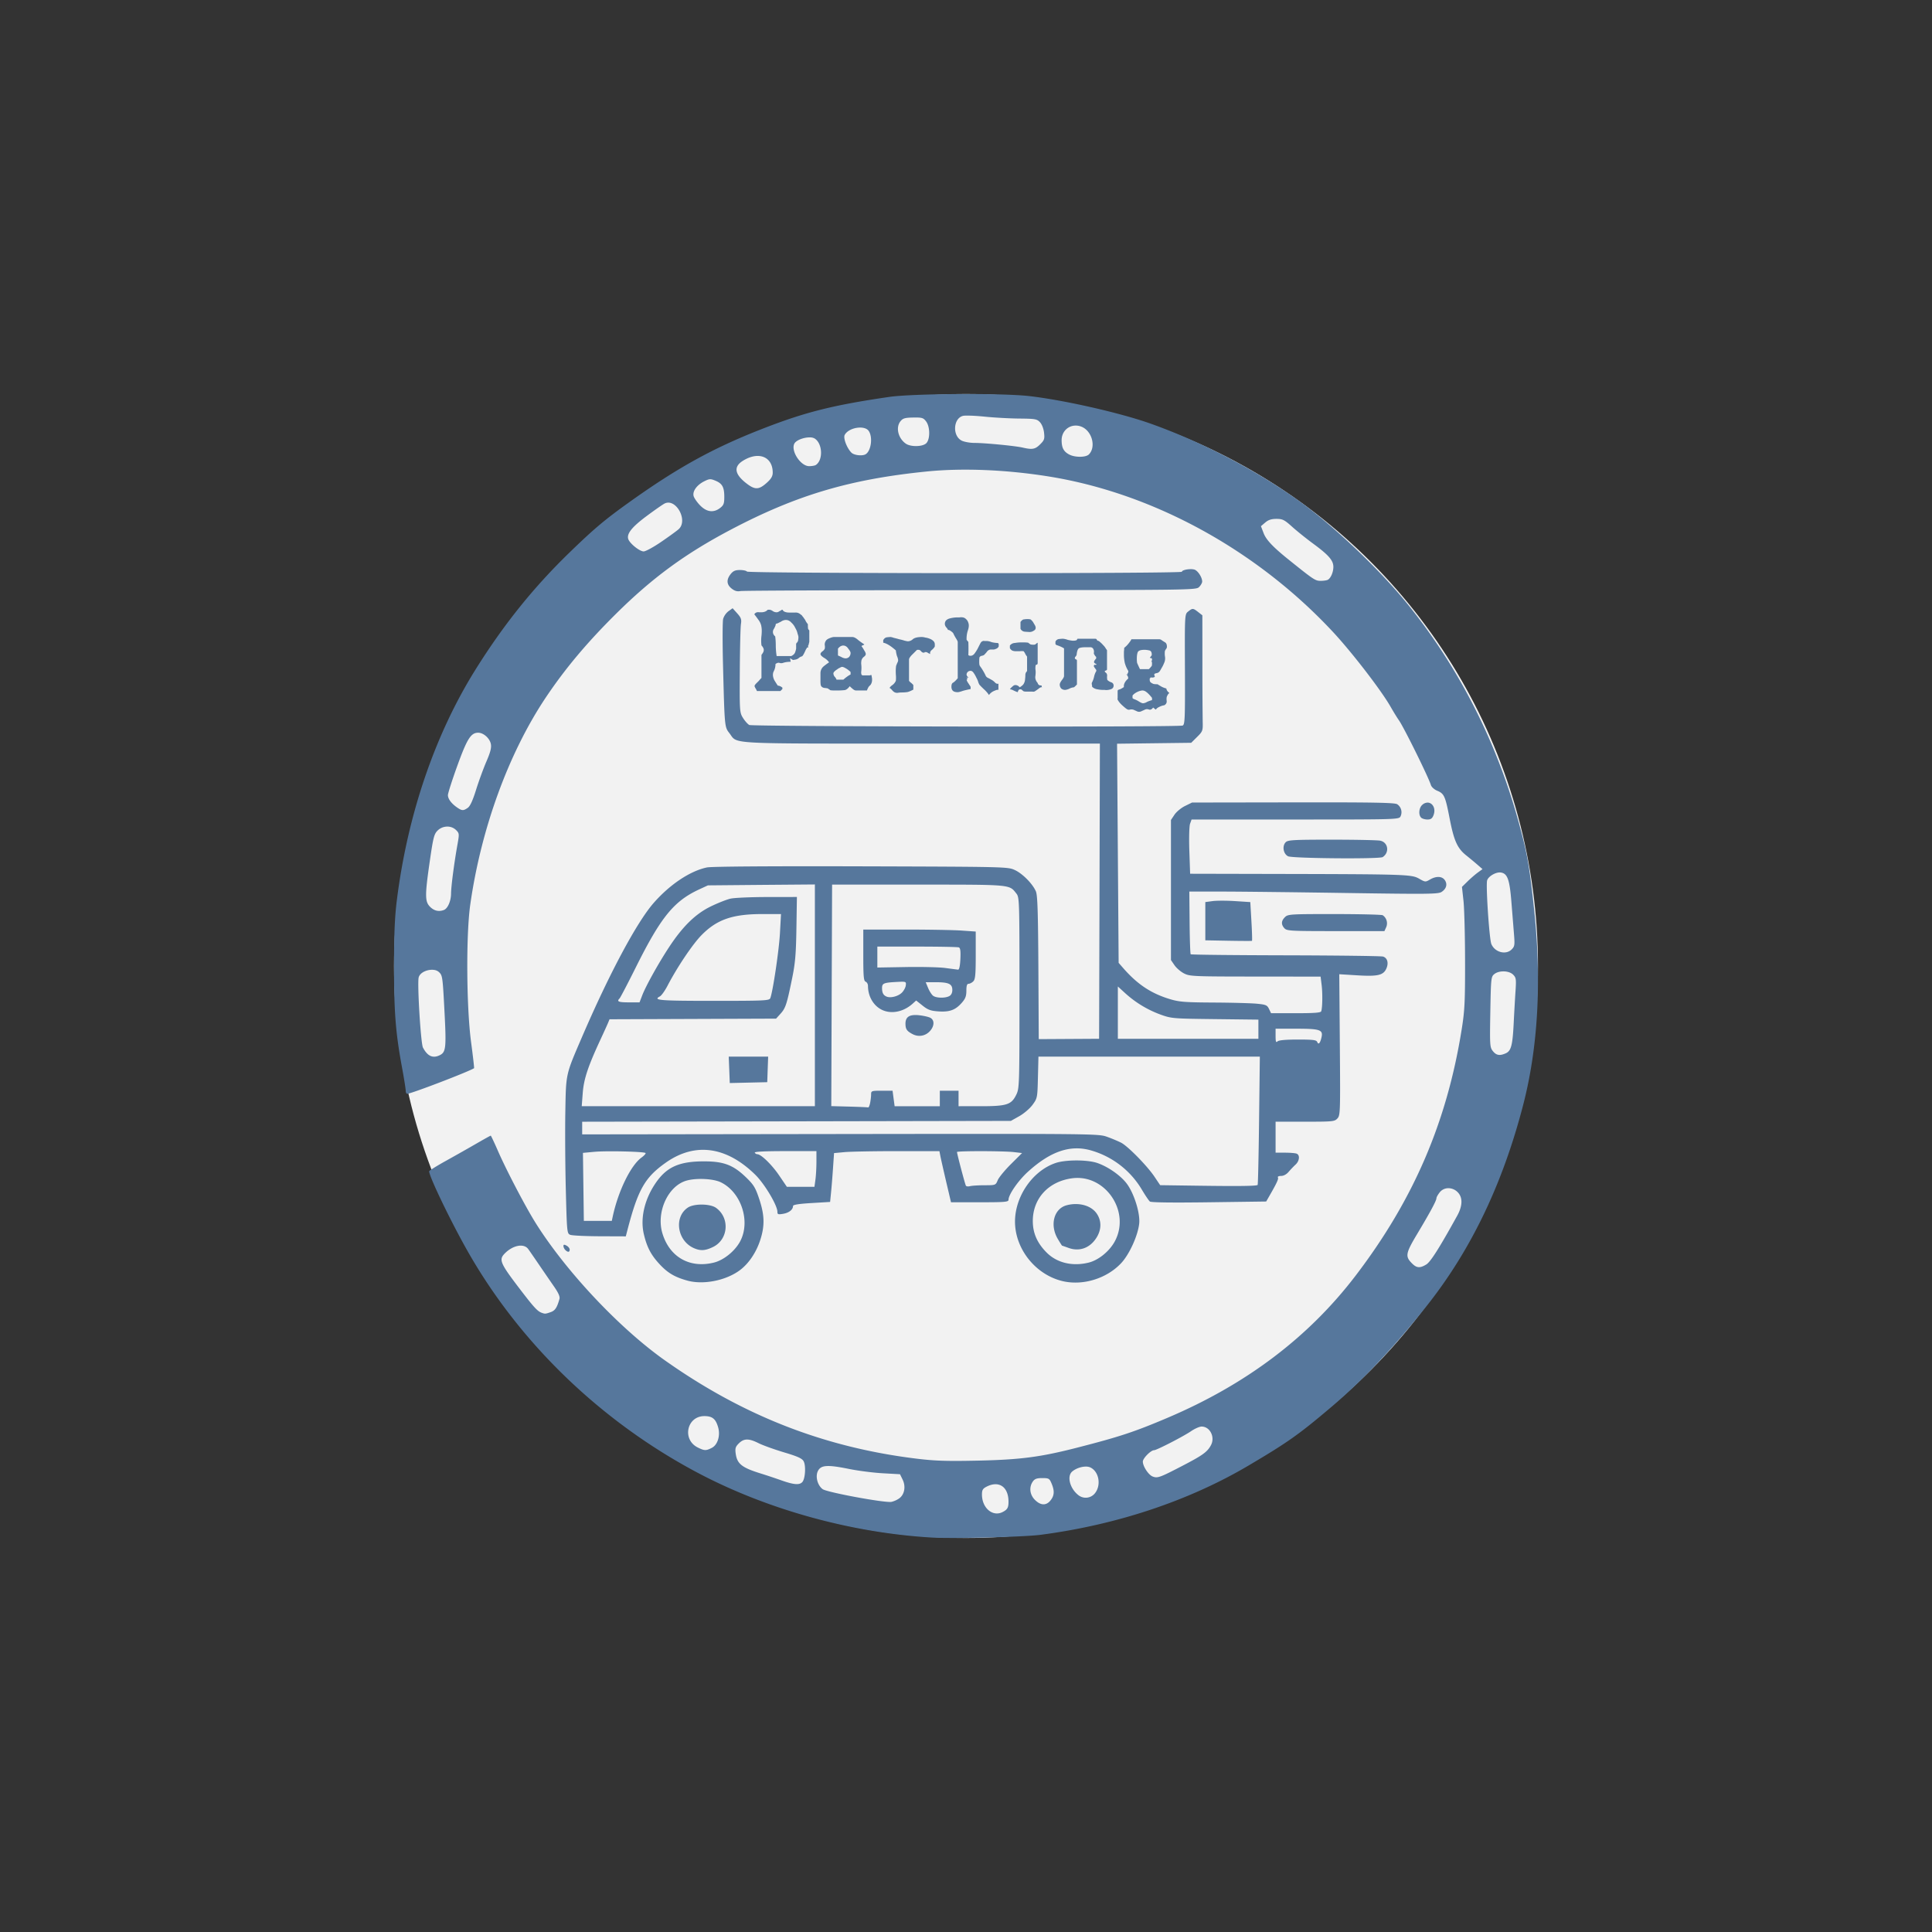 <svg width="456" height="456" viewBox="0 0 120.65 120.65" xmlns="http://www.w3.org/2000/svg"><rect x="0" y="0" width="120.65" height="120.65" fill="#333333" stroke="none"/><g paint-order="markers stroke fill"><circle cx="60.325" cy="60.325" r="35.719" fill="#f2f2f2"/><path style="-inkscape-font-specification:'FBI Old Report, Normal'" d="M59.828 24.608c-1.798.01-3.569.072-4.308.18-3.532.515-5.272.955-7.997 2.024-3.024 1.186-5.226 2.404-8.228 4.55-1.528 1.092-2.176 1.637-3.705 3.117-2.257 2.184-4.126 4.508-5.88 7.31-2.544 4.063-4.26 9.086-4.929 14.436-.128 1.027-.174 2.09-.175 4.097-.001 2.887.1 4.174.494 6.312.13.703.236 1.367.236 1.475 0 .108.042.197.093.197.238 0 3.874-1.393 4.176-1.6.015-.01-.07-.754-.19-1.653-.288-2.188-.315-6.68-.049-8.554.674-4.753 2.396-9.474 4.727-12.955 1.196-1.785 2.564-3.416 4.356-5.193 2.294-2.275 4.358-3.787 7.23-5.296 4.078-2.142 7.4-3.127 12.182-3.61 2.232-.226 4.96-.116 7.607.306 6.511 1.04 12.971 4.567 17.756 9.694 1.187 1.271 3.03 3.662 3.617 4.693.18.315.41.69.511.831.305.425 1.848 3.547 2.005 4.056.038.122.212.28.394.355.436.18.506.338.777 1.738.269 1.387.48 1.858 1.037 2.302.221.177.54.441.708.588l.307.267-.293.213c-.16.117-.45.367-.641.555l-.35.343.096.871c.052.48.096 2.178.098 3.775.004 2.525-.023 3.076-.209 4.24-.924 5.8-3.006 10.64-6.61 15.37-2.941 3.859-6.837 6.806-11.764 8.899-2.077.882-2.999 1.186-5.684 1.874-2.27.58-3.509.741-6.175.799-1.892.04-2.652.017-3.755-.116-5.8-.7-10.885-2.684-15.798-6.164-2.825-2.002-6.156-5.546-8.047-8.563-.636-1.015-1.831-3.3-2.358-4.51-.226-.518-.427-.942-.445-.942-.019 0-.42.222-.892.495-.471.273-1.329.758-1.905 1.078-.577.32-1.049.614-1.049.654 0 .323 1.328 3.085 2.372 4.933 3.248 5.75 8.306 10.645 14.307 13.846 4.357 2.324 9.65 3.796 14.724 4.094 1.303.076 5.736-.036 6.778-.172 4.74-.618 9.245-2.117 12.971-4.316 2.47-1.458 3.161-1.947 5.218-3.692 1.953-1.658 3.852-3.671 5.918-6.276 2.762-3.481 4.743-7.602 6.024-12.532.94-3.615 1.172-7.774.685-12.287-.292-2.701-.415-3.404-.932-5.304-1.381-5.078-3.734-9.712-6.959-13.709-1.749-2.168-4.687-4.955-6.833-6.484-2.688-1.914-6.033-3.654-9.193-4.782-1.888-.674-5.39-1.471-7.581-1.727-.847-.099-2.672-.14-4.47-.13zm.824 1.35c.24.01.536.03.828.06.584.06 1.556.114 2.16.12 1.004.009 1.113.028 1.303.228.121.129.227.398.256.655.044.39.018.469-.248.732-.307.305-.486.337-1.092.197-.462-.107-2.35-.29-2.997-.29-.288 0-.653-.065-.81-.146-.594-.304-.521-1.411.101-1.547.073-.015.258-.018.499-.008zm-3.626.116c.553-.009.633.015.806.242.25.327.261 1.09.022 1.353-.213.233-.974.254-1.289.035-.481-.335-.642-1.019-.33-1.4.148-.183.28-.221.791-.23zm10.067.506a.947.947 0 01.456.072c.653.272.91 1.268.448 1.728-.194.192-.878.193-1.234 0-.342-.183-.466-.42-.466-.893 0-.503.357-.866.796-.907zm-13.6.14c.31-.052.621 0 .754.188.265.375.16 1.229-.18 1.453-.197.13-.725.076-.895-.092-.287-.285-.526-.916-.421-1.11.124-.231.432-.388.742-.44zm-2.928.594a.604.604 0 01.306.068c.497.309.545 1.346.075 1.656-.059.04-.246.072-.415.073-.524.002-1.146-.928-.932-1.394.104-.227.598-.406.966-.403zm-3.163 1.162c.503.039.853.411.853 1.04 0 .216-.095.382-.35.614-.503.457-.742.472-1.261.08-.764-.58-.852-1.051-.267-1.425.368-.234.724-.332 1.025-.309zm-3.065 1.453c.095-.005.189.027.343.09.428.178.551.405.551 1.016 0 .406-.04.515-.257.684-.407.318-.842.263-1.252-.156-.192-.196-.375-.461-.408-.59-.076-.302.209-.692.673-.921.159-.079.255-.119.35-.123zm-2.575 1.46c.62.034 1.153 1.181.617 1.66-.121.107-.611.463-1.09.79-.478.328-.97.596-1.094.596-.254 0-.874-.5-.962-.775-.106-.331.23-.751 1.145-1.432.497-.37 1-.72 1.117-.78a.516.516 0 01.267-.059zm37.95 1.014c.382 0 .494.056.977.49.3.27.894.747 1.32 1.06.965.71 1.257 1.046 1.257 1.446 0 .32-.148.679-.331.8-.06.04-.262.072-.452.073-.344.002-.423-.05-1.986-1.305-.993-.796-1.424-1.25-1.585-1.668l-.169-.44.268-.228c.194-.165.386-.228.7-.228zm-5.367 3.14c-.253.002-.538.075-.538.162 0 .123-27.085.111-27.161-.012-.034-.053-.23-.096-.438-.096-.292 0-.424.057-.58.254-.277.35-.255.658.065.907.189.148.347.192.543.153.152-.03 6.616-.056 14.364-.058 13.896-.004 14.092-.006 14.282-.195.105-.105.192-.258.192-.34 0-.272-.28-.696-.498-.752a.91.91 0 00-.23-.024zm-28.595 2.44l-.258.186a.995.995 0 00-.332.476c-.041.16-.045 1.444-.01 2.855.102 3.95.096 3.89.407 4.294.53.688-.362.641 11.982.641h11.147l-.022 8.54-.025 9.218-.003.677-1.884.011-1.884.011-.023-4.456c-.019-3.458-.053-4.527-.154-4.767-.2-.472-.83-1.113-1.32-1.338-.434-.2-.541-.203-9.606-.23-5.83-.016-9.333.01-9.622.07-1.054.224-2.307 1.06-3.32 2.214-1.057 1.206-2.774 4.416-4.476 8.37-1.03 2.395-1 2.256-1.043 4.663-.021 1.171-.008 3.363.03 4.87.068 2.677.075 2.744.278 2.825.115.046.942.086 1.838.09l1.63.006.107-.412c.656-2.513 1.084-3.266 2.382-4.185 1.827-1.293 3.798-1.026 5.608.76.576.57 1.37 1.903 1.37 2.3 0 .167.046.183.366.127.362-.063.61-.26.61-.485 0-.08.362-.138 1.158-.185l1.158-.07.059-.594c.033-.327.088-1.014.123-1.526l.064-.93.645-.06c.355-.034 1.836-.062 3.29-.062h2.646l.06.314c.034.173.197.891.362 1.597l.301 1.282h1.796c1.595 0 1.796-.018 1.796-.158 0-.321.613-1.205 1.214-1.749 1.423-1.29 2.667-1.705 3.962-1.324a5.422 5.422 0 013.158 2.457c.206.346.427.672.492.726.076.062 1.379.079 3.69.048l3.574-.048.195-.34c.475-.825.59-1.076.536-1.164-.032-.05.058-.093.2-.093.156 0 .338-.098.468-.252.117-.138.311-.342.432-.453.254-.233.289-.603.065-.688-.085-.033-.414-.059-.732-.059h-.577v-1.935h1.838c1.745 0 1.848-.01 2.024-.204.178-.196.184-.386.15-4.605l-.035-4.4 1.13.069c1.287.078 1.636-.006 1.818-.442.143-.342.053-.646-.215-.73-.112-.036-2.85-.07-6.082-.078-3.233-.007-5.901-.036-5.93-.065-.028-.028-.058-.92-.068-1.983l-.017-1.933h1.986c1.093 0 4.585.04 7.76.088 5.207.079 5.795.072 6.009-.067.3-.196.378-.485.197-.74-.173-.246-.538-.258-.924-.032-.28.164-.3.163-.678-.054-.47-.268-.791-.278-8.925-.296l-5.375-.012-.049-1.427c-.027-.803-.008-1.544.045-1.694l.094-.266h6.473c6.35 0 6.474-.003 6.575-.191a.6.6 0 00-.21-.765c-.16-.098-1.523-.122-6.505-.114l-6.303.01-.44.216c-.24.118-.537.363-.657.544l-.22.329v8.749l.22.32c.12.176.388.407.595.513.358.184.577.193 4.453.196l4.077.004.064.515c.066.524.053 1.43-.025 1.65-.031.09-.439.12-1.587.12h-1.545l-.128-.266c-.114-.238-.194-.272-.76-.327-.349-.034-1.562-.067-2.696-.073-1.792-.01-2.15-.038-2.731-.213-1.175-.355-2.027-.92-2.912-1.931l-.292-.335-.049-6.842-.049-6.842 2.315-.029 2.315-.029.367-.364c.352-.349.366-.39.35-.968a269.4 269.4 0 01-.018-3.616l-.003-3.013-.262-.205c-.319-.248-.353-.25-.625-.031-.215.172-.215.174-.201 3.616.012 3.104-.003 3.45-.146 3.505-.273.104-26.862.068-27.059-.036-.098-.052-.275-.25-.393-.44-.21-.337-.216-.42-.2-2.93.009-1.42.041-2.74.071-2.932.046-.293.008-.401-.233-.67zm2.195.093c-.095.107-.232.16-.411.16h-.125c-.131-.024-.233.017-.305.124.084.106.168.219.251.337a1 1 0 01.179.356c.024.118.036.23.036.337 0 .106-.006.213-.018.32a2.406 2.406 0 000 .585c.012.012.018.024.018.036l.036.035c.06.083.09.154.09.214a.328.328 0 01-.073.212l-.017.036c-.036.036-.054.065-.054.089v1.42c-.06.06-.114.118-.161.178l-.144.142c-.083.083-.125.142-.125.177 0 .024.006.048.018.071l.036.072c.024.035.047.076.071.123l.019.054h1.467l.125-.124v-.09c-.107-.082-.203-.123-.286-.123a8.375 8.375 0 01-.215-.337.816.816 0 01-.09-.32c0-.048.006-.101.018-.16a1.92 1.92 0 01.072-.16 1.007 1.007 0 00.072-.373c.095-.071.178-.094.25-.07a.33.33 0 00.215 0 1.34 1.34 0 01.232-.054c.096-.012.18-.018.25-.018l-.035-.213c0-.012.03.006.09.053.071.048.125.06.16.036a.512.512 0 00.27-.089c.059-.059.13-.1.214-.124.024 0 .066-.053.125-.16a3.51 3.51 0 00.125-.267c.06-.082.078-.124.054-.124h.072c.024 0 .03-.017.017-.053-.012-.047-.005-.077.019-.089l.053-.213v-.71l-.072-.089a1.211 1.211 0 01-.017-.23v-.072a1.617 1.617 0 01-.126-.177.706.706 0 00-.107-.178.739.739 0 00-.107-.142.233.233 0 00-.108-.106.44.44 0 00-.34-.125h-.375c-.167 0-.293-.035-.376-.106l-.018-.036-.036-.035c-.024 0-.042.006-.054.018a.208.208 0 01-.053.035c-.048.024-.09.047-.126.071a.256.256 0 01-.143.036.46.46 0 01-.268-.107.686.686 0 00-.09-.035.16.16 0 00-.071-.018zm12.079.47a.658.658 0 00-.108.01h-.16a1.891 1.891 0 00-.465.07.488.488 0 00-.216.125.328.328 0 00-.071.213c0 .059.024.124.071.195a.54.54 0 01.125.178c.06 0 .126.03.197.088.072.048.12.095.143.143.036.082.09.183.162.301.071.107.107.184.107.231v2.255c-.131.154-.233.249-.305.284-.06.036-.089.118-.089.249 0 .094.024.171.072.23.06.072.167.107.322.107.06 0 .173-.03.34-.089.179-.047.334-.083.465-.106v-.142a10.05 10.05 0 00-.161-.249.558.558 0 01-.09-.195c.024-.024.042-.036.054-.036.024-.012 0-.041-.071-.089h.143c-.12-.094-.155-.189-.107-.284a.242.242 0 01.232-.142c.071 0 .138.048.197.142.06.083.113.178.161.284.06.107.102.207.126.302.035.083.059.13.07.142.096.107.204.213.323.32.12.118.209.225.268.32a.731.731 0 01.305-.249c.155-.07.25-.095.286-.071v-.39c-.06.023-.126.005-.197-.054a.872.872 0 00-.25-.195 2.942 2.942 0 00-.197-.107.302.302 0 01-.144-.124 2.662 2.662 0 00-.179-.337 1.944 1.944 0 00-.125-.196.932.932 0 01-.09-.142 1.17 1.17 0 01-.017-.248c0-.107.006-.19.018-.25l.053-.052.018-.018c.12-.024.191-.048.215-.071.06-.06.113-.118.161-.177a.36.36 0 01.161-.142.25.25 0 01.108-.019h.179a.641.641 0 00.16-.053.277.277 0 00.144-.142v-.16l-.054-.053c-.12 0-.25-.017-.393-.053a.976.976 0 00-.287-.071h-.161a.15.15 0 00-.125.018c-.048.012-.095.065-.143.16l-.162.32c-.06.106-.125.206-.196.301-.072.083-.15.124-.233.124-.06 0-.095-.006-.107-.018 0-.011-.012-.017-.036-.017a9.73 9.73 0 000-.835l-.054-.053a.277.277 0 00-.054-.07 1.617 1.617 0 01.072-.57c.072-.2.084-.366.036-.496a.483.483 0 00-.143-.231.362.362 0 00-.197-.106.658.658 0 00-.107-.01zm4.115.116c-.06 0-.125.006-.196.018-.06 0-.132.053-.215.16v.425a.326.326 0 00.232.178c.12.012.203.018.25.018a.507.507 0 00.233-.018.7.7 0 00.161-.089c.048-.035.072-.088.072-.16 0-.059-.036-.141-.108-.248a.708.708 0 00-.214-.266.826.826 0 00-.215-.018zm-15.066.053c.13 0 .244.053.34.16a1 1 0 01.25.337c.072.118.12.237.143.356a.99.99 0 01.054.195.928.928 0 01-.018.213.17.17 0 01-.054.124c0 .024-.012.036-.036.036l-.035.07v.302a1.363 1.363 0 01-.072.25c-.036.082-.113.153-.232.212H48.5a4.417 4.417 0 01-.054-.657c0-.201-.012-.39-.036-.568l-.035-.035a.34.34 0 01-.107-.25.34.34 0 01.053-.177 1.23 1.23 0 00.09-.177.4.4 0 00.035-.142.506.506 0 01.108-.036l.071-.035.144-.071a.557.557 0 01.304-.107zm3.006 1.065c-.06 0-.15.024-.269.072-.119.047-.196.1-.232.16a.395.395 0 00-.072.283.62.62 0 010 .213.437.437 0 01-.161.178c-.072.06-.107.112-.107.16 0 .059.072.136.215.23a.97.97 0 01.322.285 4.56 4.56 0 00-.358.266.558.558 0 00-.18.408v.515c0 .095.006.172.018.231.024.095.096.154.215.178.12.012.197.023.233.035a.279.279 0 00.072.053.28.28 0 01.071.053c.06.012.138.019.233.019h.232c.143 0 .275-.007.394-.019.12 0 .239-.082.358-.248.06.06.125.119.197.178.071.059.137.089.197.089h.68c.047-.119.09-.202.125-.249l.107-.107a.546.546 0 00.09-.337.454.454 0 00-.018-.142.313.313 0 00-.036-.142.256.256 0 01-.143.035h-.394c-.035-.012-.06-.03-.071-.053a.535.535 0 01-.018-.16 1.949 1.949 0 000-.515c0-.082.006-.153.018-.212a.426.426 0 01.143-.214c.083-.059.125-.118.125-.177 0-.06-.036-.142-.108-.249a1.835 1.835 0 00-.16-.248.225.225 0 01.09-.054.225.225 0 00.089-.053 5.05 5.05 0 01-.376-.266c-.143-.13-.269-.196-.376-.196zm3.543 0c-.048 0-.126.006-.233.018-.095.012-.173.071-.233.178v.16c.203.035.466.195.788.48.012.118.036.236.071.354a.812.812 0 01.072.249.337.337 0 01-.054.177l-.071.178c-.024.154-.03.337-.018.55a1.96 1.96 0 010 .39.669.669 0 01-.215.267.613.613 0 00-.179.178c.048.024.102.07.161.141.06.071.12.119.18.143.06.023.125.03.196.018a1.5 1.5 0 01.197-.018c.131 0 .238-.006.322-.018.083 0 .226-.053.43-.16v-.284a.807.807 0 00-.144-.142.62.62 0 01-.125-.124v-1.332c0-.06.054-.148.161-.266l.322-.32c.024-.012.03-.017.018-.017h.09c.06 0 .113.03.16.088.048.06.102.09.162.09.06 0 .077-.007.053-.019-.012-.012.012-.017.072-.017s.107.017.143.053l.143.07c-.024-.094.006-.177.09-.248a.855.855 0 00.179-.195.134.134 0 00.017-.053v-.107a.29.29 0 00-.09-.213.644.644 0 00-.232-.142.993.993 0 00-.268-.071.81.81 0 00-.215-.036c-.274 0-.465.048-.572.142a.459.459 0 01-.305.125c-.024 0-.09-.012-.196-.036a2.844 2.844 0 00-.34-.089 4.868 4.868 0 00-.34-.088.99.99 0 00-.197-.054zm10.754.107a3.07 3.07 0 00-.233.018.28.28 0 00-.232.16v.16l.053.053c.191.059.352.13.483.213v1.722c0 .06-.047.148-.142.267-.084.118-.126.206-.126.266 0 .094.03.177.09.248.071.06.155.089.25.089a.822.822 0 00.25-.07.698.698 0 01.287-.09.386.386 0 00.09-.071l.107-.106v-1.474c0-.06-.018-.09-.054-.09a.28.28 0 01-.071-.052.122.122 0 01.035-.124.264.264 0 00.072-.125c.024-.237.077-.372.16-.408.084-.035.215-.054.394-.054h.269c.131-.011.215.054.25.196a.36.36 0 010 .16c0 .047.012.083.036.106a.412.412 0 00.072.107c.035.023.048.06.036.107v.035a.441.441 0 00-.126.177c-.012.036-.005.066.018.09a.279.279 0 00.072.052c.035.012.053.024.053.036 0 .024-.018.035-.053.035a.076.076 0 00-.072 0c-.024.012-.036.042-.036.09.012.035.06.106.144.212v.036c.012 0 .017.006.017.018v.017a1.132 1.132 0 00-.143.356 1.403 1.403 0 01-.125.355c-.024.035-.03.082-.018.142a.58.58 0 01.018.142.6.6 0 00.34.16c.12.023.227.035.322.035h.108a.75.75 0 00.232 0 .756.756 0 00.233-.07.223.223 0 00.107-.196c0-.107-.054-.178-.161-.213a.641.641 0 01-.232-.143.989.989 0 01-.019-.195.333.333 0 00-.017-.195.319.319 0 00-.09-.089c-.024-.024-.036-.047-.036-.07.024-.024.048-.036.072-.036a.28.28 0 00.071-.054v-1.207c0-.012-.023-.048-.07-.107a.836.836 0 00-.162-.213 1.528 1.528 0 00-.197-.195c-.06-.06-.113-.089-.16-.089a.277.277 0 01-.055-.07c-.011-.036-.047-.054-.107-.054h-1.056c-.023 0-.041.006-.053.018a.13.13 0 01-.018.053.193.193 0 01-.072.036.635.635 0 01-.179.017c-.06 0-.167-.017-.322-.053a1.149 1.149 0 00-.304-.071zm4.277.035c-.024.06-.084.149-.18.267a1.422 1.422 0 01-.268.266c0 .071-.006.148-.018.23v.214c0 .154.018.32.054.497.048.178.12.343.215.497.012.048 0 .101-.036.16-.022.037-.019.06.004.074l-.094-.02c.084.07.126.16.126.266-.203.177-.293.355-.269.532-.107.071-.19.119-.25.142a.554.554 0 00-.107.036c-.024.012-.036.041-.036.089v.426a.148.148 0 00.017.124c.06.106.155.22.287.338.13.118.226.195.286.23.06.036.125.042.197.018a.42.42 0 01.215.018c.047.023.101.047.16.071.06.036.12.053.18.053s.119-.017.178-.053c.06-.024.114-.048.162-.071a.309.309 0 01.268-.018c.095.036.185-.006.268-.124a.587.587 0 00.09.071c.036.036.066.053.09.053.023-.059.1-.118.232-.177a.988.988 0 01.286-.09c.12-.07.167-.17.143-.301-.012-.13 0-.225.036-.284.024-.047.048-.09.072-.125.036-.023.054-.047.054-.07a.39.39 0 01-.18-.267 1.405 1.405 0 01-.286-.106 7.941 7.941 0 01-.268-.16h-.09a.838.838 0 01-.16-.018.7.7 0 01-.162-.089c-.047-.035-.072-.094-.072-.177 0-.06.007-.089.019-.089.024-.012.035-.03.035-.053.143.024.233.006.269-.053-.036-.083-.048-.13-.036-.142.012-.024.036-.042.072-.054l.143-.035a.345.345 0 00.16-.16l.144-.249c.048-.095.09-.19.125-.284a.703.703 0 00.018-.355 1.394 1.394 0 010-.32c.024-.047.048-.088.072-.124a.191.191 0 00.053-.142c0-.13-.036-.219-.107-.266a4.912 4.912 0 01-.197-.124c-.06-.048-.113-.072-.161-.072zm-6.925.196c-.096 0-.215.012-.358.035a.409.409 0 00-.305.16v.16a.35.35 0 00.162.16.68.68 0 00.214.035h.25a.766.766 0 01.233 0c.048.06.084.118.108.178.035.059.072.112.107.16v.905a.32.32 0 00-.107.23c0 .084-.006.173-.018.267a.595.595 0 01-.071.267c-.036.083-.126.165-.269.248a.325.325 0 00-.269-.142c-.06 0-.119.03-.178.09a.777.777 0 00-.162.176c.06 0 .138.024.233.072.096.047.179.082.25.106a.968.968 0 00.054-.125c.024-.035.066-.053.126-.053h.036a.05.05 0 00.035.018l.054.054c.024.011.048.03.071.053a.669.669 0 00.161.017h.376c.072.012.126.006.162-.017.06-.036.136-.089.232-.16.095-.083.167-.112.215-.089 0-.012-.006-.024-.018-.035v-.071a.4.4 0 00-.125-.018.238.238 0 01-.108-.09.263.263 0 00-.071-.123.786.786 0 01-.072-.142.467.467 0 01-.018-.231 1.94 1.94 0 00.018-.23c0-.06-.006-.13-.018-.214 0-.094.006-.172.018-.23.024-.024.048-.036.072-.036.035-.012.053-.048.053-.107v-1.26a.475.475 0 00-.125.088c-.024.024-.06.036-.108.036a.707.707 0 01-.214-.018 1.067 1.067 0 01-.143-.106 1.549 1.549 0 00-.25-.018zm-11.077.195c.131 0 .239.065.322.195.096.119.144.208.144.267 0 .095-.03.177-.09.248a.316.316 0 01-.233.09.56.56 0 01-.232-.072 3.233 3.233 0 00-.233-.107v-.426a.605.605 0 01.125-.124.365.365 0 01.197-.071zm18.825.267c.083 0 .179.012.286.035.12.024.173.124.161.302a1.06 1.06 0 01-.107.142c-.012.024.006.036.053.036.048 0 .072.029.072.088 0 .06-.012.089-.036.089-.012 0-.006.012.018.035a.573.573 0 010 .285.99.99 0 00-.09.106l-.09.089h-.554a9.705 9.705 0 01-.179-.39 1.656 1.656 0 01-.017-.267c0-.166.018-.296.053-.39.036-.107.18-.16.43-.16zM52.58 41.645c.06 0 .137.03.233.089.107.059.208.136.304.23v.16c-.06.024-.138.071-.233.142-.084.06-.155.119-.215.178h-.429a.498.498 0 00-.126-.195.358.358 0 01-.07-.196c0-.035.023-.077.07-.124a.834.834 0 01.162-.125.71.71 0 01.178-.106.313.313 0 01.126-.053zm18.753 1.474c.095 0 .184.035.268.106.095.071.208.19.34.355v.142c-.096.024-.197.06-.304.107a.58.58 0 01-.25.089c-.06 0-.156-.042-.287-.125a1.34 1.34 0 00-.304-.142l-.072-.053v-.16c.06-.083.16-.16.304-.23a.958.958 0 01.305-.09zm-41.47 2.638c.331 0 .724.351.791.707.044.232-.029.513-.284 1.104-.188.437-.477 1.23-.643 1.762-.205.66-.37 1.017-.515 1.118-.272.189-.364.186-.66-.018-.361-.25-.576-.535-.58-.771-.001-.116.262-.943.587-1.838.612-1.691.848-2.064 1.304-2.064zm59.277 4.364a.505.505 0 00-.323.143c-.21.189-.247.62-.07.797.065.063.241.116.393.116.21 0 .3-.063.379-.266.168-.432-.069-.797-.38-.79zM27.91 51.62a.771.771 0 01.569.214c.205.204.208.237.087.915-.204 1.137-.395 2.606-.399 3.054-.003.466-.207.933-.446 1.024-.317.12-.609.055-.86-.195-.33-.328-.333-.704-.017-2.883.21-1.455.265-1.665.483-1.882a.863.863 0 01.583-.247zm55.253.816c-2.373 0-2.731.02-2.87.157-.237.235-.155.73.145.88.27.134 5.713.181 5.91.05.44-.291.34-.926-.16-1.025-.172-.034-1.533-.062-3.025-.062zm10.56 2.05c.414.062.549.433.66 1.82l.164 2.044c.054.667.04.756-.15.943-.363.361-1.056.172-1.266-.345-.127-.314-.348-3.629-.264-3.961.066-.258.556-.545.856-.5zm-42.835.747V69.08h-14.56l.064-.83c.067-.87.328-1.656 1.107-3.332.21-.452.423-.922.474-1.044l.092-.222 5.2-.02 5.2-.02.28-.309c.314-.35.388-.575.722-2.207.195-.953.243-1.512.268-3.121l.031-1.96-1.853.003c-1.019.001-2.05.046-2.291.1-.242.055-.8.275-1.24.49-.944.461-1.734 1.23-2.582 2.513-.659.997-1.463 2.438-1.692 3.033l-.17.442h-.669c-.647 0-.772-.053-.577-.246.051-.051.514-.937 1.028-1.969 1.55-3.105 2.36-4.102 3.923-4.83l.564-.261 3.34-.03zm1.075.01h5.367c5.835 0 5.689-.014 6.13.543.201.254.204.319.204 6.213 0 5.801-.006 5.967-.2 6.365-.305.625-.592.717-2.229.717H59.86v-.968h-1.17v.968h-2.822l-.065-.484-.064-.484h-.67c-.64 0-.67.01-.67.23 0 .126-.028.366-.061.532-.034.166-.089.293-.122.282-.034-.012-.566-.035-1.183-.052l-1.121-.03.025-6.916zm24.355 1.003c-.254 0-.474.009-.598.026l-.45.061v2.388l1.438.027c.791.014 1.455.017 1.475.006.02-.01.005-.56-.034-1.22l-.07-1.2-.954-.062a13.106 13.106 0 00-.807-.026zm-28.71.835h1.164l-.065 1.185c-.058 1.073-.44 3.644-.603 4.065-.06.157-.322.17-3.566.17-3.373 0-3.787-.036-3.325-.28.096-.052.307-.347.469-.657.617-1.184 1.573-2.604 2.135-3.175.958-.97 1.934-1.308 3.79-1.308zm35.731.001c-2.772-.001-2.91.008-3.096.193-.237.235-.248.458-.034.693.15.165.38.178 3.203.178h3.042l.113-.248a.61.61 0 00-.219-.743c-.059-.039-1.413-.072-3.009-.073zm-29.428.967v1.6c0 1.332.025 1.609.146 1.655.08.03.147.149.147.263.002.724.413 1.35 1.024 1.558.567.193 1.252.019 1.772-.453l.213-.192.4.318c.327.262.504.327.982.361.7.05 1.065-.081 1.46-.529.232-.261.293-.42.293-.762 0-.31.039-.432.139-.432.076 0 .208-.069.292-.152.126-.125.154-.416.154-1.631v-1.479l-.893-.063c-.49-.034-2.07-.062-3.51-.062zm.878 1.064h2.479c1.363 0 2.537.022 2.609.05.095.035.12.227.097.725-.021.442-.072.673-.146.665a74.986 74.986 0 01-.797-.104c-.375-.05-1.483-.076-2.462-.059l-1.78.031v-.654zM27.105 60.57a.56.56 0 01.32.146c.209.206.22.289.339 2.58.109 2.096.077 2.4-.272 2.584-.446.237-.791.089-1.08-.463-.135-.26-.363-3.995-.266-4.379.082-.321.579-.523.959-.468zm66.815.091c.224.007.442.075.571.203.187.185.2.277.15 1.04-.032.46-.082 1.36-.114 1.998-.068 1.373-.16 1.723-.491 1.873-.378.17-.594.134-.81-.137-.186-.236-.195-.357-.158-2.443.037-2.11.047-2.203.25-2.365.148-.12.377-.175.602-.169zm-37.912.659c.573-.03.584-.025.558.212-.015.133-.125.338-.244.457-.227.226-.699.35-.948.25-.208-.084-.29-.233-.291-.532-.002-.302.1-.344.925-.387zm1.801.018h.642c.793 0 1.02.108 1.02.484 0 .181-.069.32-.19.383-.258.138-.812.126-1.008-.02-.09-.067-.23-.285-.313-.484zm11.999.266l.427.39a6.712 6.712 0 002.217 1.357c.706.255.772.26 3.427.291l2.706.032v1.196h-8.777v-1.633zm-12.803 1.792c-.32.04-.461.212-.46.537.003.335.085.456.44.644.376.2.813.122 1.095-.196.277-.312.285-.68.016-.822-.112-.06-.432-.131-.712-.16a1.695 1.695 0 00-.38-.003zm22.653.845h1.274c1.488 0 1.694.066 1.599.515-.081.382-.195.514-.272.314-.05-.126-.255-.152-1.213-.152-.767 0-1.193.04-1.271.117-.091.09-.117.015-.117-.34zm-34.15 1.742l.033.825.032.826 1.17-.027 1.17-.027.028-.799.029-.798h-1.23zm19.341 0h13.826l-.048 3.987c-.026 2.192-.066 4.005-.09 4.028-.068.069-1.204.083-3.727.047l-2.36-.033-.353-.526c-.452-.676-1.664-1.912-2.09-2.13a9.207 9.207 0 00-.873-.364c-.54-.193-.713-.195-16.661-.174l-16.117.022v-.79l13.386-.025 13.385-.026.526-.296c.293-.165.66-.48.829-.71.298-.409.304-.437.335-1.713zm-15.82 5.903h1.956v.664c0 .365-.028.866-.062 1.113l-.062.45h-1.723l-.485-.714c-.453-.667-1.125-1.32-1.358-1.32a.218.218 0 01-.162-.096c-.04-.064.617-.097 1.896-.097zm12.282.002c.814.002 1.706.022 2.02.06l.495.058-.694.69c-.382.38-.753.831-.825 1.004-.13.313-.133.315-.825.317-.383 0-.79.026-.904.056-.115.031-.232.018-.26-.03-.052-.081-.555-1.99-.555-2.102 0-.036.735-.054 1.548-.053zm-22.348.018c.694.016 1.303.053 1.349.098.032.032-.082.16-.253.285-.672.488-1.456 2.096-1.796 3.686l-.057.266H36.46l-.028-2.123-.028-2.123.7-.065c.385-.036 1.164-.04 1.858-.024zm28.261.562c-.49 0-.981.052-1.29.155-1.524.51-2.66 2.257-2.54 3.908.118 1.632 1.374 3.102 2.971 3.475 1.261.294 2.742-.16 3.645-1.119.516-.547 1.057-1.738 1.132-2.49.064-.653-.33-1.9-.792-2.5-.391-.508-1.174-1.05-1.838-1.274-.308-.103-.798-.155-1.288-.155zm-23.212.057c-1.589-.008-2.38.343-3.075 1.365-.69 1.014-.961 2.19-.732 3.17.193.829.455 1.325 1.01 1.914.498.528.926.779 1.7.995 1.014.283 2.443-.004 3.31-.664.545-.414 1.01-1.111 1.258-1.888.28-.876.263-1.535-.067-2.531-.236-.711-.345-.893-.808-1.344-.8-.779-1.392-1.012-2.596-1.017zM67.33 73.56c1.87.034 3.216 2.193 2.3 3.937-.327.626-1.018 1.193-1.637 1.348-1.008.252-1.976.025-2.62-.613-.6-.597-.879-1.229-.876-1.992.005-1.402.98-2.459 2.453-2.658.129-.017.256-.024.38-.022zm-23.328.069c.395.02.77.088 1.005.2 1.275.613 1.877 2.432 1.219 3.682-.32.609-1.022 1.18-1.639 1.334-1.508.377-2.773-.339-3.22-1.823-.402-1.335.353-2.977 1.517-3.298.31-.085.723-.115 1.118-.095zm46.438.572a.814.814 0 01.584.244c.33.327.32.855-.029 1.483-1.123 2.03-1.66 2.874-1.926 3.036-.39.238-.596.225-.878-.054-.453-.45-.423-.626.321-1.87.802-1.34 1.191-2.063 1.191-2.214 0-.06.091-.223.202-.364a.688.688 0 01.535-.261zm-23.261.99c-.187 0-.38.025-.57.076-.797.213-1.064 1.234-.552 2.102.137.23.257.42.268.42.012.002.196.065.41.143.696.25 1.367-.01 1.764-.682.29-.49.29-1.01 0-1.448-.257-.39-.761-.61-1.32-.61zm-23.331.033c-.347-.004-.696.057-.89.186-.889.59-.672 2.072.371 2.532.415.183.706.167 1.192-.067.962-.462 1.073-1.809.2-2.443-.182-.134-.527-.204-.873-.208zm-8.62 2.51c-.03.004-.042.03-.042.08 0 .071.053.182.117.245.158.157.273.146.273-.025 0-.078-.088-.189-.195-.246-.075-.04-.123-.058-.153-.054zm-2.897.073c.276-.055.523.006.66.2.086.119.394.565.684.991.29.426.706 1.03.924 1.345.276.397.379.632.339.774-.155.55-.276.73-.556.826-.324.112-.345.114-.561.035-.267-.098-.5-.356-1.466-1.625-1.099-1.444-1.2-1.687-.862-2.047.256-.272.562-.443.838-.499zm11.658 10.626c.499 0 .712.177.861.713.143.513-.036 1.085-.398 1.27-.362.186-.462.184-.878-.023-.995-.496-.685-1.96.415-1.96zm31.05.653c.52 0 .85.652.587 1.155-.225.428-.513.637-1.82 1.314-1.386.72-1.525.768-1.828.649-.26-.103-.61-.636-.61-.931 0-.205.5-.71.703-.71.157 0 1.825-.858 2.307-1.187.234-.16.531-.29.661-.29zm-28.392.811c.192-.001.42.074.724.227.261.131.973.388 1.581.57.869.26 1.134.38 1.233.559.15.272.103 1.077-.075 1.29-.174.208-.529.182-1.32-.099a39.094 39.094 0 00-1.267-.422c-1.196-.37-1.493-.604-1.58-1.25-.045-.328-.013-.428.199-.638.157-.156.313-.235.505-.237zm4.985 1.656c.291-.016.722.045 1.378.178.576.117 1.53.24 2.12.272l1.073.06.165.338c.21.43.117.933-.216 1.172a1.418 1.418 0 01-.485.216c-.418.072-4.019-.594-4.292-.793-.334-.244-.475-.822-.284-1.16.098-.175.25-.268.54-.283zm16.196.033a.648.648 0 01.252.049c.553.25.707 1.126.286 1.63a.734.734 0 01-1.024.103c-.528-.412-.728-1.176-.387-1.472.226-.195.588-.316.873-.31zm-2.74.718c.408 0 .448.024.58.336.194.461.177.754-.061 1.054-.268.339-.616.33-.976-.028-.326-.323-.38-.796-.133-1.147.119-.168.248-.215.59-.215zm-2.934.384c.495-.008.829.401.826 1.107-.002.354-.07.474-.358.624-.624.326-1.3-.24-1.3-1.09 0-.281.052-.369.289-.49.195-.1.378-.149.543-.151z" font-size="17.762" font-family="FBI Old Report" fill="#56779c"/></g></svg>